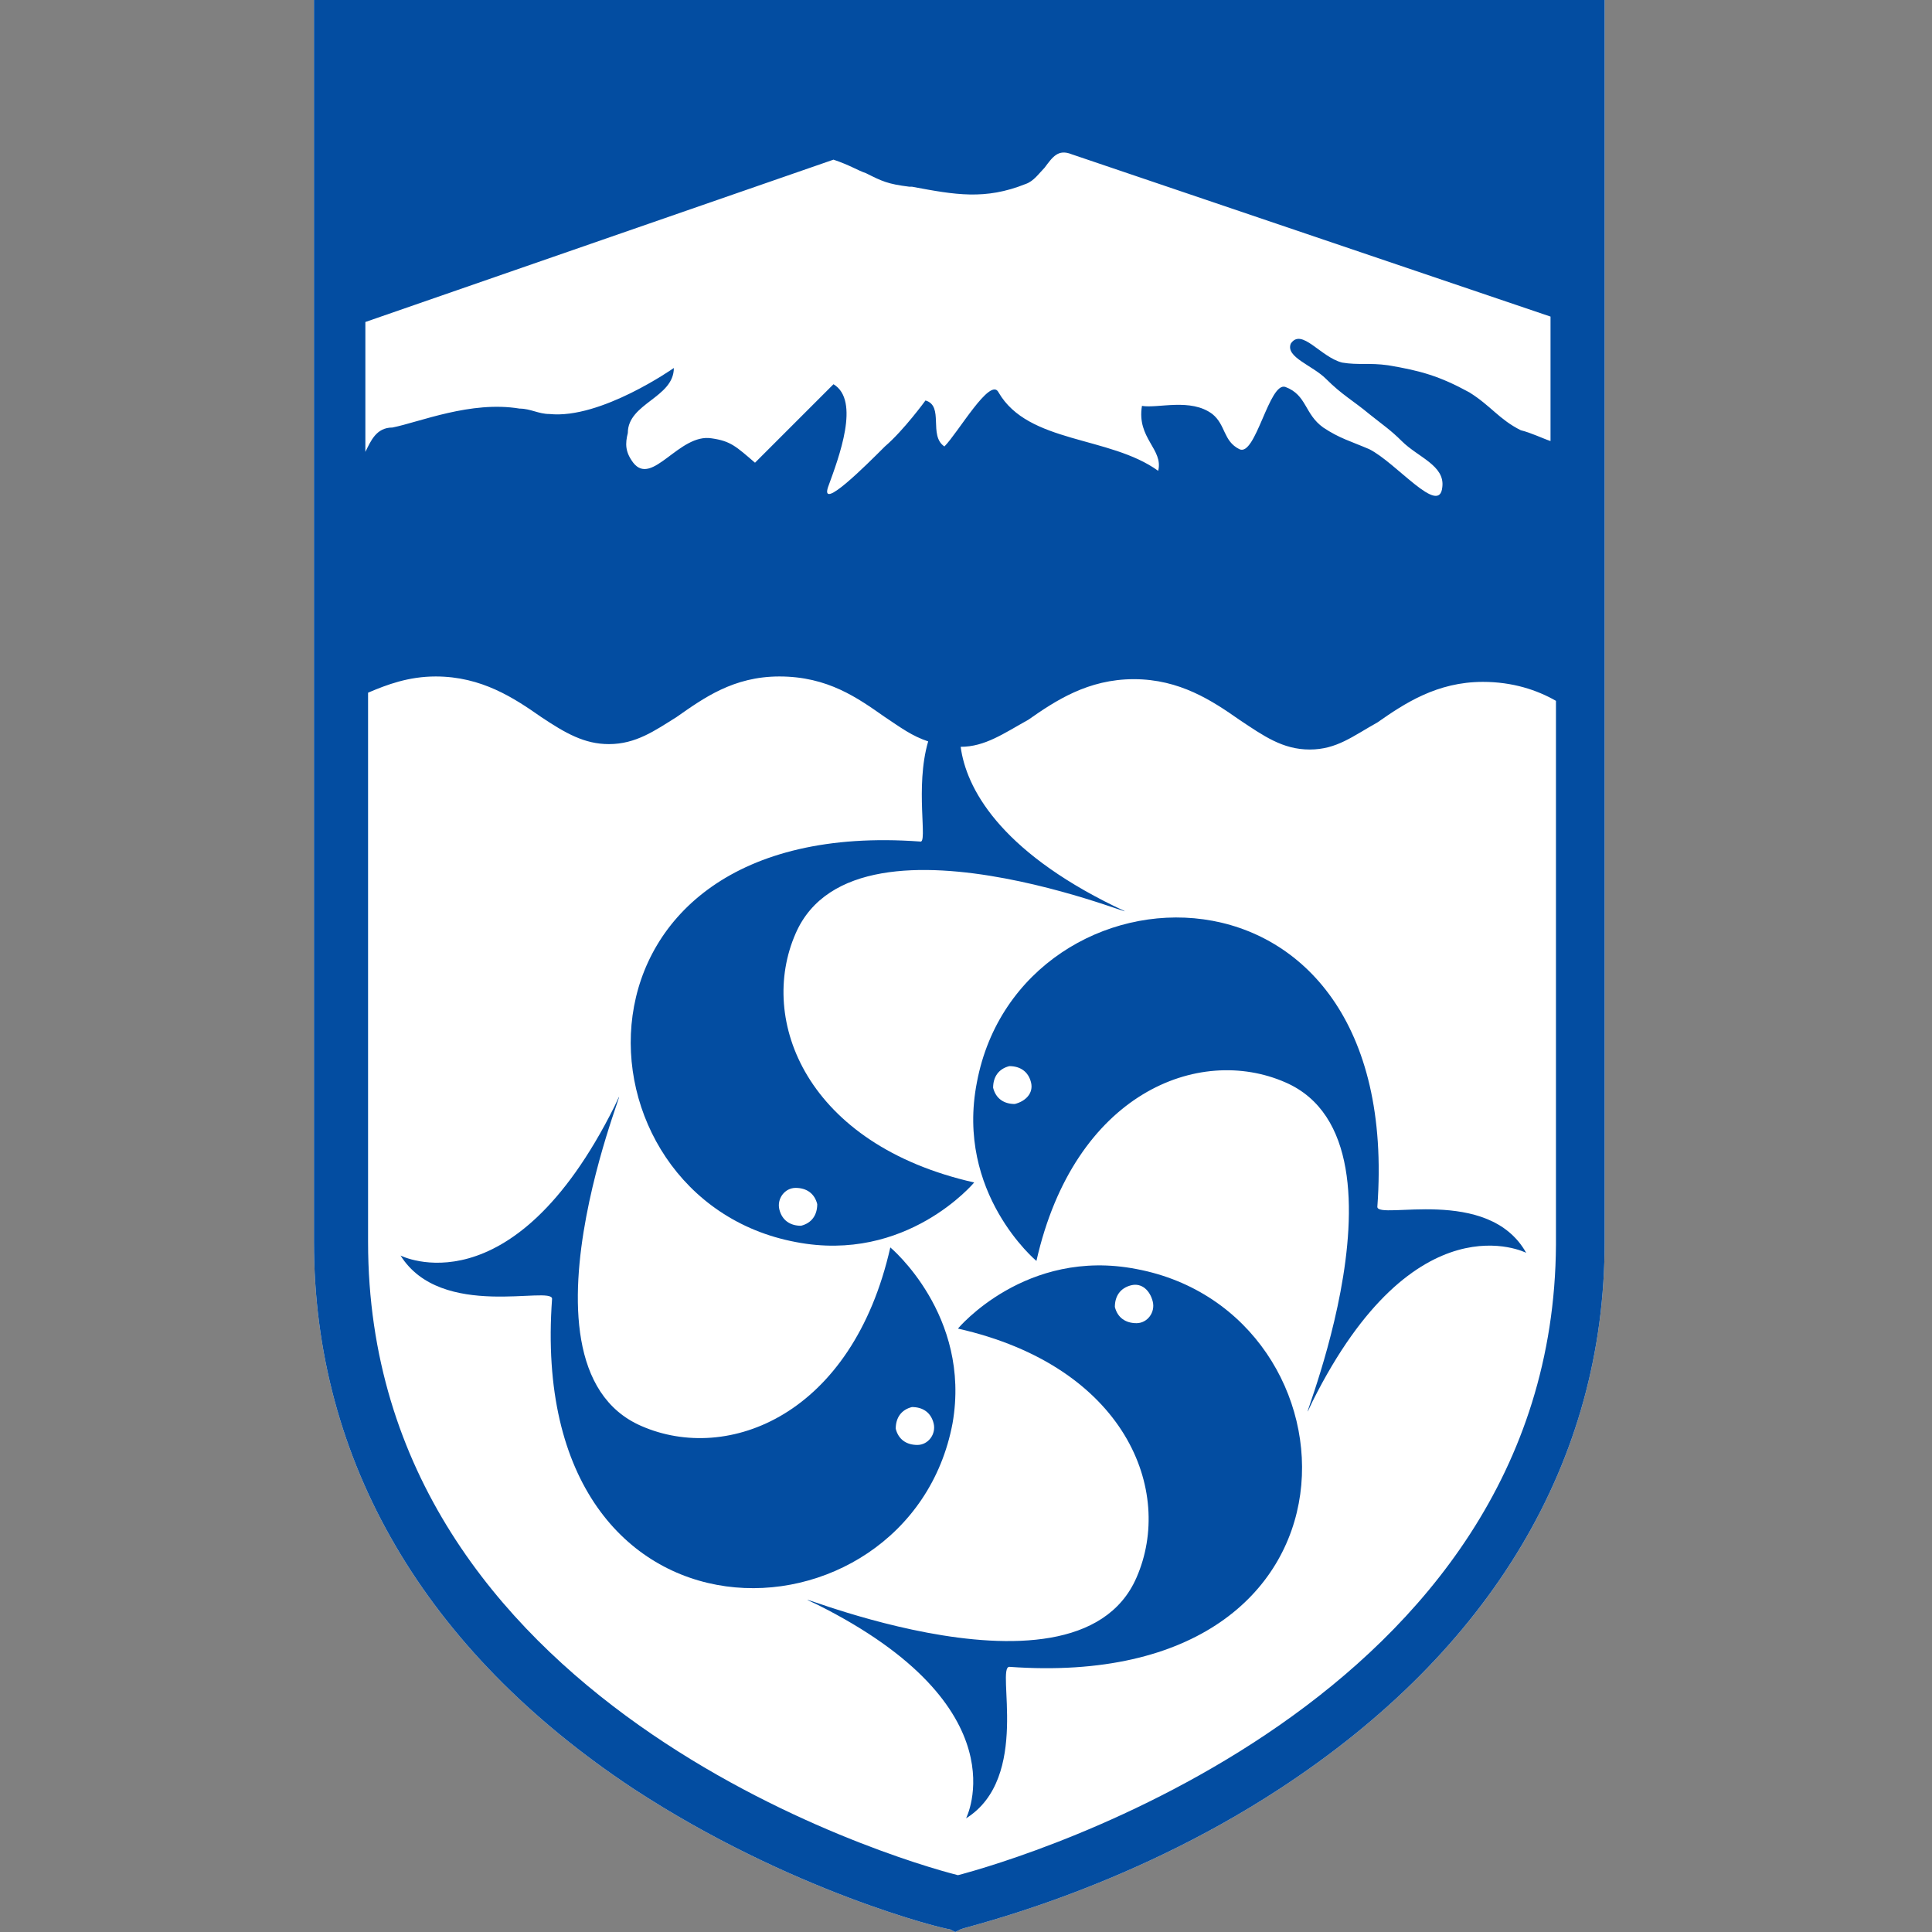<svg width="80" height="80" viewBox="0 0 80 80" fill="none" xmlns="http://www.w3.org/2000/svg">
<rect x="0" y="0" width="80" height="80" fill="#808080" stroke="none"/>
<path d="M13 0V51.429C13 60.504 17.594 68.347 26.221 74.062C32.72 78.319 39.106 79.888 39.331 79.888L39.555 80L39.779 79.888C40.003 79.776 46.501 78.319 53 74.062C61.739 68.347 66.445 60.504 66.445 51.429V0H13Z" fill="white"/>
<path d="M42.019 45.714C41.571 45.714 41.235 45.49 41.123 45.042C41.123 44.594 41.347 44.258 41.795 44.146C42.243 44.146 42.58 44.37 42.692 44.818C42.804 45.266 42.468 45.602 42.019 45.714ZM57.033 49.972C58.154 34.622 42.243 35.294 40.451 44.818C39.554 49.412 42.916 52.213 42.916 52.213C44.484 45.266 49.639 43.249 53.224 44.818C59.162 47.395 53 60.952 54.344 58.039C58.602 49.524 63.196 51.877 63.196 51.877C61.627 49.076 57.033 50.532 57.033 49.972Z" fill="#034DA1"/>
<path d="M32.944 49.188C33.392 49.188 33.728 49.412 33.84 49.86C33.84 50.308 33.616 50.644 33.168 50.756C32.72 50.756 32.384 50.532 32.272 50.084C32.16 49.636 32.496 49.188 32.944 49.188ZM39.667 77.647C36.978 76.975 15.241 70.476 15.241 51.429V28.683C16.025 28.347 16.922 28.011 18.042 28.011C19.947 28.011 21.291 28.908 22.412 29.692C23.42 30.364 24.204 30.812 25.213 30.812C26.333 30.812 27.118 30.252 28.014 29.692C29.134 28.908 30.367 28.011 32.272 28.011C34.288 28.011 35.521 28.908 36.642 29.692C37.314 30.14 37.762 30.476 38.434 30.7C37.874 32.605 38.434 34.958 38.098 34.846C22.748 33.725 23.42 49.636 32.944 51.429C37.538 52.325 40.339 48.964 40.339 48.964C33.392 47.395 31.375 42.241 32.944 38.656C35.521 32.717 49.078 38.88 46.165 37.535C41.347 35.182 40.003 32.605 39.779 30.924C40.787 30.924 41.571 30.364 42.58 29.804C43.7 29.02 45.045 28.123 46.95 28.123C48.854 28.123 50.199 29.02 51.319 29.804C52.328 30.476 53.112 31.036 54.233 31.036C55.353 31.036 56.025 30.476 57.034 29.916C58.154 29.132 59.499 28.235 61.403 28.235C62.636 28.235 63.644 28.571 64.429 29.02V51.541C64.317 70.476 42.244 76.975 39.667 77.647ZM54.905 15.686C55.577 16.358 56.025 16.583 56.697 17.143C57.258 17.591 57.594 17.815 58.042 18.263C58.714 18.936 59.835 19.272 59.723 20.168C59.611 21.401 57.818 19.16 56.697 18.599C55.913 18.263 55.465 18.151 54.793 17.703C54.008 17.143 54.12 16.358 53.224 16.022C52.552 15.798 51.992 18.936 51.319 18.599C50.647 18.263 50.759 17.591 50.199 17.143C49.303 16.471 47.958 16.919 47.286 16.807C47.062 18.151 48.182 18.599 47.958 19.496C45.941 18.039 42.58 18.375 41.347 16.247C41.011 15.574 39.667 17.927 39.106 18.487C38.434 18.039 39.106 16.807 38.322 16.583C38.322 16.583 37.426 17.815 36.642 18.487C35.857 19.272 33.952 21.177 34.288 20.168C34.737 18.936 35.633 16.583 34.513 15.91L31.263 19.16C30.479 18.487 30.255 18.263 29.471 18.151C28.126 17.927 27.006 20.168 26.221 19.16C25.885 18.712 25.885 18.375 25.997 17.927C25.997 16.695 27.902 16.471 27.902 15.238C27.902 15.238 24.877 17.367 22.748 17.143C22.3 17.143 21.964 16.919 21.515 16.919C19.499 16.583 17.37 17.479 16.249 17.703C15.577 17.703 15.353 18.263 15.129 18.712V13.333L34.513 6.611C35.185 6.835 35.521 7.059 35.857 7.171C36.529 7.507 36.754 7.619 37.65 7.731H37.762C39.555 8.067 40.787 8.291 42.468 7.619C42.804 7.507 43.028 7.171 43.252 6.947C43.588 6.499 43.812 6.162 44.373 6.387L64.204 13.109V18.263C63.868 18.151 63.42 17.927 62.972 17.815C62.076 17.367 61.739 16.807 60.843 16.247C59.611 15.574 58.826 15.35 57.482 15.126C56.697 15.014 56.249 15.126 55.577 15.014C54.681 14.79 53.896 13.557 53.448 14.23C53.224 14.79 54.344 15.126 54.905 15.686ZM13 0V51.429C13 60.504 17.594 68.347 26.221 74.062C32.72 78.319 39.106 79.888 39.331 79.888L39.555 80L39.779 79.888C40.003 79.776 46.501 78.319 53 74.062C61.739 68.347 66.445 60.504 66.445 51.429V0H13Z" fill="#034DA1"/>
<path d="M47.061 54.79C46.613 54.79 46.276 54.566 46.164 54.118C46.164 53.669 46.389 53.333 46.837 53.221C47.285 53.109 47.621 53.445 47.733 53.894C47.845 54.342 47.509 54.79 47.061 54.79ZM47.061 52.549C42.467 51.653 39.666 55.014 39.666 55.014C46.613 56.583 48.63 61.737 47.061 65.322C44.484 71.26 30.926 65.098 33.84 66.443C42.355 70.7 40.002 75.294 40.002 75.294C42.691 73.613 41.234 69.02 41.795 69.02C57.369 70.14 56.585 54.342 47.061 52.549Z" fill="#034DA1"/>
<path d="M37.986 59.832C37.538 59.832 37.202 59.608 37.09 59.16C37.09 58.712 37.314 58.375 37.762 58.263C38.211 58.263 38.547 58.487 38.659 58.936C38.771 59.384 38.435 59.832 37.986 59.832ZM36.866 51.653C35.297 58.599 30.143 60.616 26.558 59.048C20.62 56.471 26.782 42.913 25.438 45.826C21.18 54.342 16.586 51.989 16.586 51.989C18.267 54.678 22.86 53.221 22.86 53.782C21.74 69.132 37.65 68.459 39.443 58.936C40.227 54.454 36.866 51.653 36.866 51.653Z" fill="#034DA1"/>
</svg>
